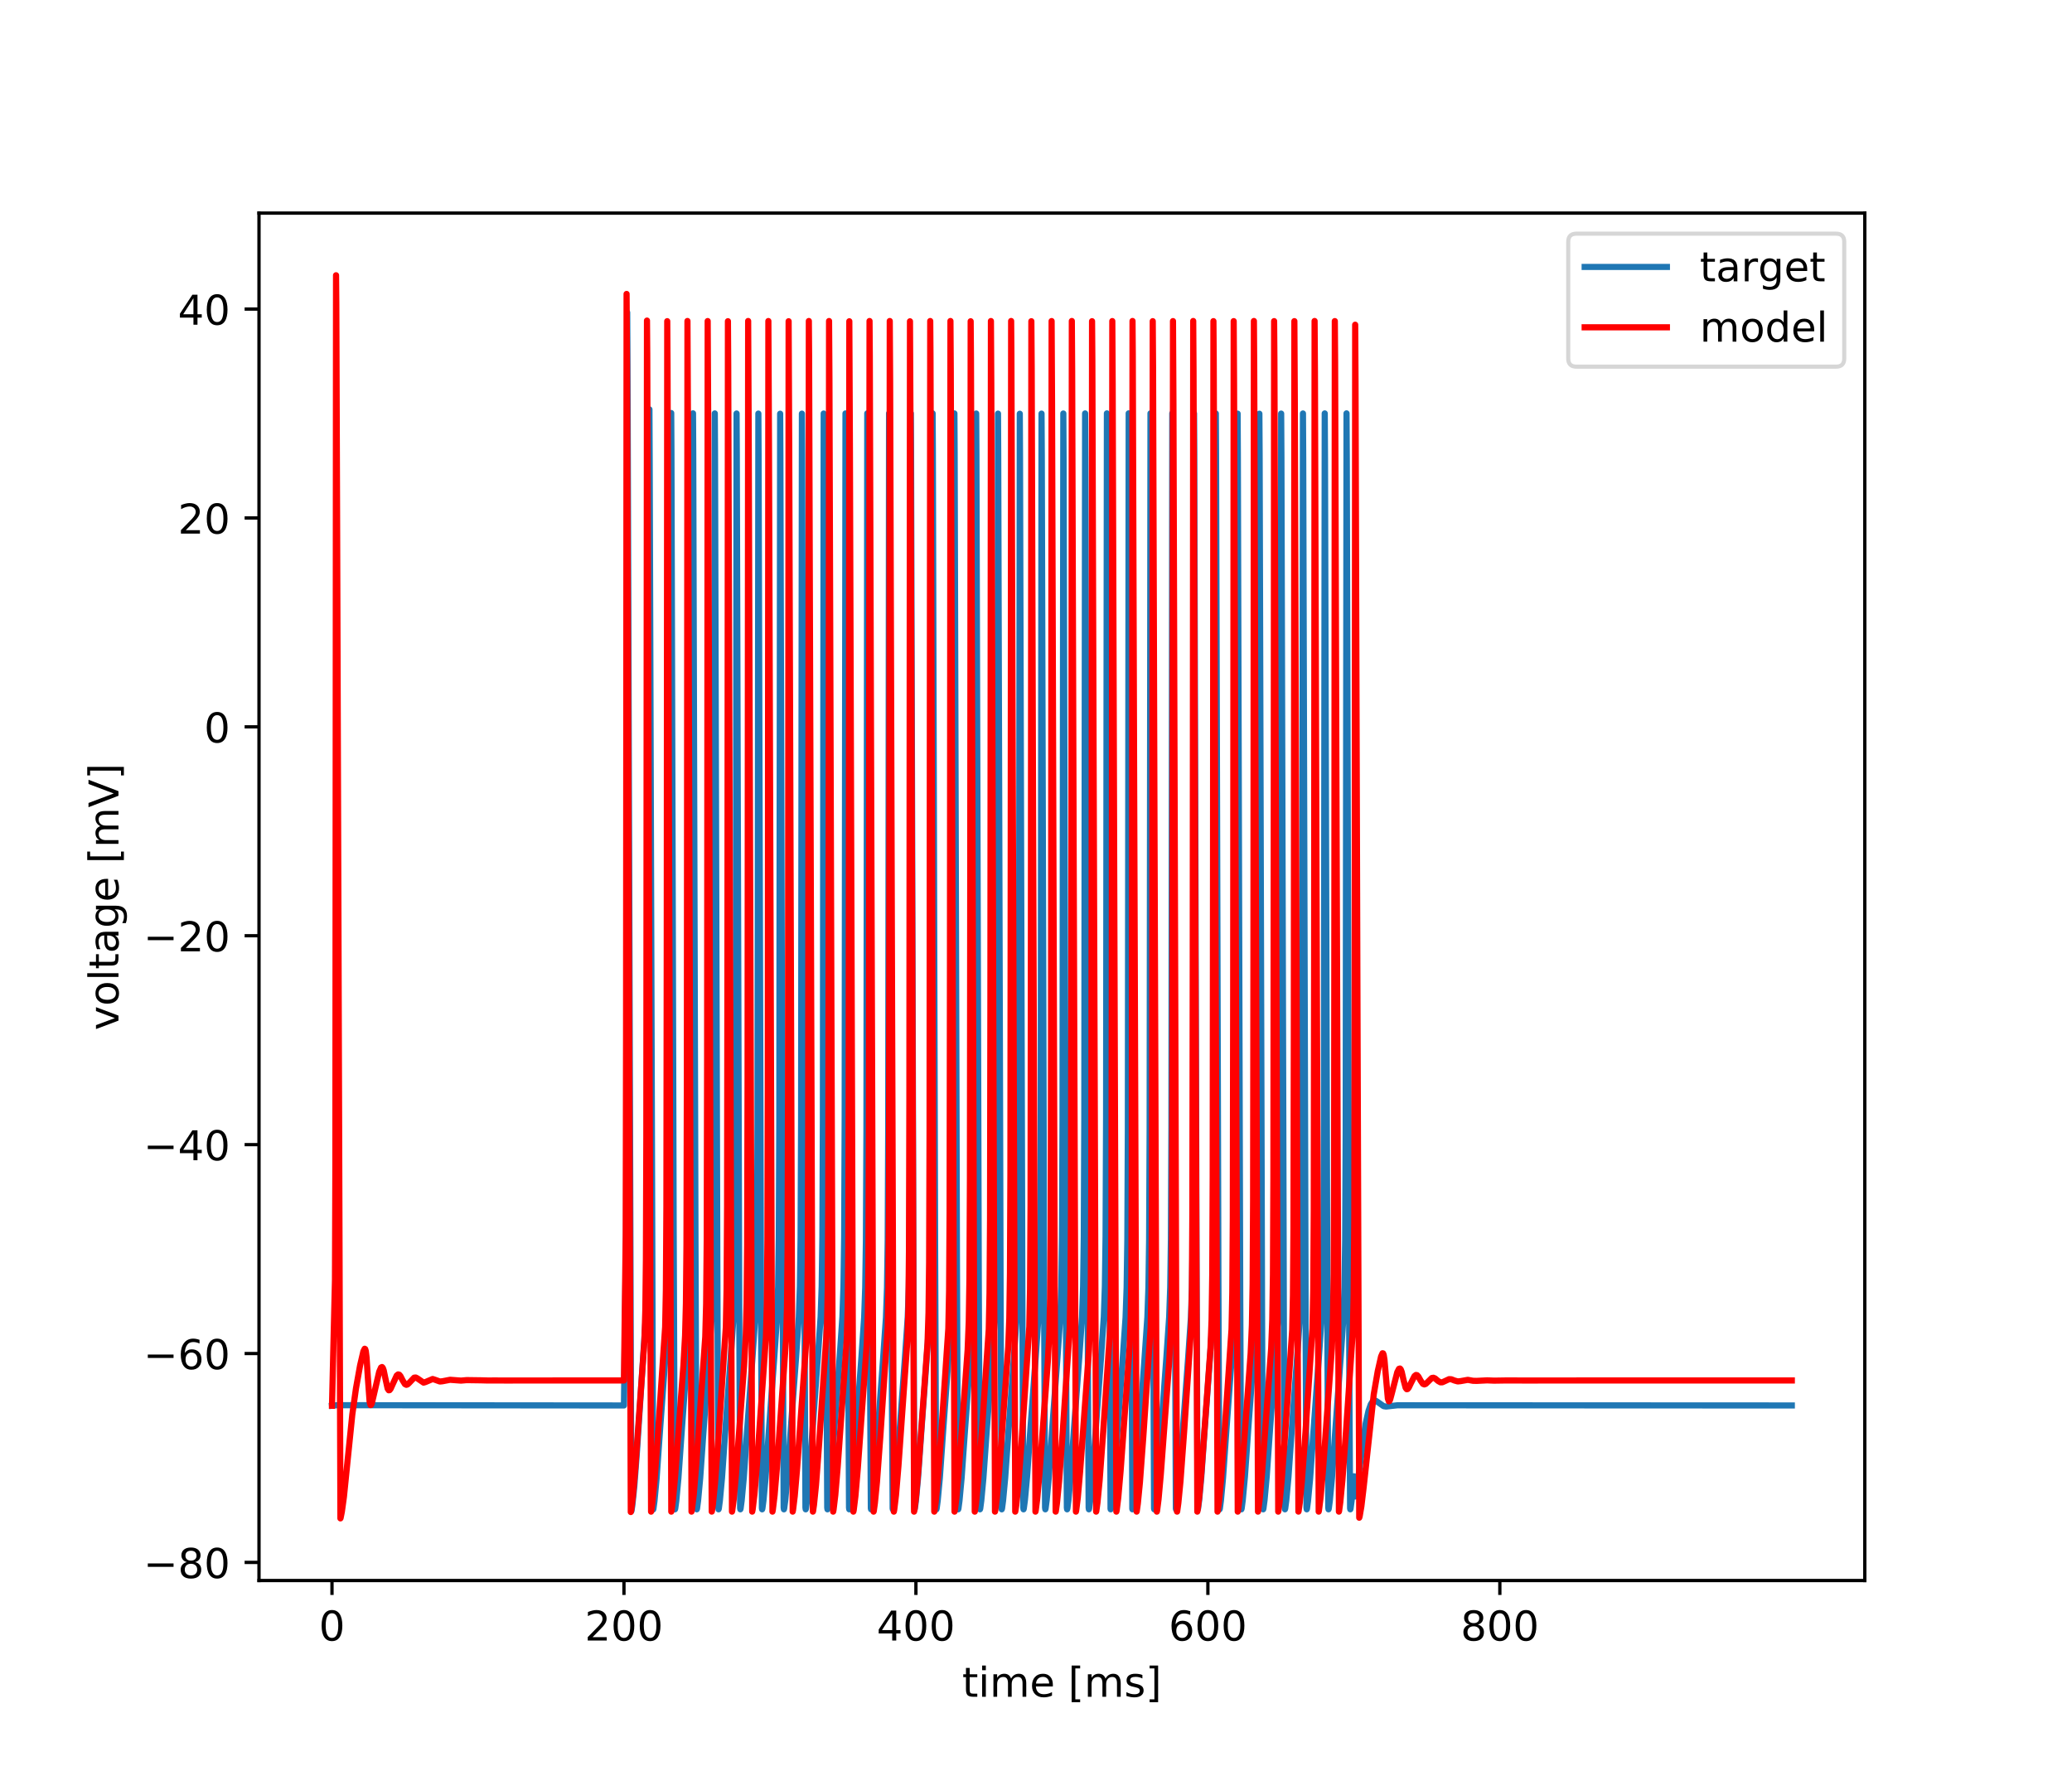 <?xml version="1.0" encoding="utf-8" standalone="no"?>
<!DOCTYPE svg PUBLIC "-//W3C//DTD SVG 1.1//EN"
  "http://www.w3.org/Graphics/SVG/1.1/DTD/svg11.dtd">
<!-- Created with matplotlib (http://matplotlib.org/) -->
<svg height="432pt" version="1.1" viewBox="0 0 504 432" width="504pt" xmlns="http://www.w3.org/2000/svg" xmlns:xlink="http://www.w3.org/1999/xlink">
 <defs>
  <style type="text/css">
*{stroke-linecap:butt;stroke-linejoin:round;}
  </style>
 </defs>
 <g id="figure_1">
  <g id="patch_1">
   <path d="M 0 432 
L 504 432 
L 504 0 
L 0 0 
z
" style="fill:#ffffff;"/>
  </g>
  <g id="axes_1">
   <g id="patch_2">
    <path d="M 63 384.48 
L 453.6 384.48 
L 453.6 51.84 
L 63 51.84 
z
" style="fill:#ffffff;"/>
   </g>
   <g id="matplotlib.axis_1">
    <g id="xtick_1">
     <g id="line2d_1">
      <defs>
       <path d="M 0 0 
L 0 3.5 
" id="m1f11ae68a2" style="stroke:#000000;stroke-width:0.8;"/>
      </defs>
      <g>
       <use style="stroke:#000000;stroke-width:0.8;" x="80.755" xlink:href="#m1f11ae68a2" y="384.48"/>
      </g>
     </g>
     <g id="text_1">
      <!-- 0 -->
      <defs>
       <path d="M 31.781 66.406 
Q 24.172 66.406 20.328 58.906 
Q 16.5 51.422 16.5 36.375 
Q 16.5 21.391 20.328 13.891 
Q 24.172 6.391 31.781 6.391 
Q 39.453 6.391 43.281 13.891 
Q 47.125 21.391 47.125 36.375 
Q 47.125 51.422 43.281 58.906 
Q 39.453 66.406 31.781 66.406 
z
M 31.781 74.219 
Q 44.047 74.219 50.516 64.516 
Q 56.984 54.828 56.984 36.375 
Q 56.984 17.969 50.516 8.266 
Q 44.047 -1.422 31.781 -1.422 
Q 19.531 -1.422 13.062 8.266 
Q 6.594 17.969 6.594 36.375 
Q 6.594 54.828 13.062 64.516 
Q 19.531 74.219 31.781 74.219 
z
" id="DejaVuSans-30"/>
      </defs>
      <g transform="translate(77.573 399.078)scale(0.1 -0.1)">
       <use xlink:href="#DejaVuSans-30"/>
      </g>
     </g>
    </g>
    <g id="xtick_2">
     <g id="line2d_2">
      <g>
       <use style="stroke:#000000;stroke-width:0.8;" x="151.773" xlink:href="#m1f11ae68a2" y="384.48"/>
      </g>
     </g>
     <g id="text_2">
      <!-- 200 -->
      <defs>
       <path d="M 19.188 8.297 
L 53.609 8.297 
L 53.609 0 
L 7.328 0 
L 7.328 8.297 
Q 12.938 14.109 22.625 23.891 
Q 32.328 33.688 34.812 36.531 
Q 39.547 41.844 41.422 45.531 
Q 43.312 49.219 43.312 52.781 
Q 43.312 58.594 39.234 62.25 
Q 35.156 65.922 28.609 65.922 
Q 23.969 65.922 18.812 64.312 
Q 13.672 62.703 7.812 59.422 
L 7.812 69.391 
Q 13.766 71.781 18.938 73 
Q 24.125 74.219 28.422 74.219 
Q 39.75 74.219 46.484 68.547 
Q 53.219 62.891 53.219 53.422 
Q 53.219 48.922 51.531 44.891 
Q 49.859 40.875 45.406 35.406 
Q 44.188 33.984 37.641 27.219 
Q 31.109 20.453 19.188 8.297 
z
" id="DejaVuSans-32"/>
      </defs>
      <g transform="translate(142.229 399.078)scale(0.1 -0.1)">
       <use xlink:href="#DejaVuSans-32"/>
       <use x="63.623" xlink:href="#DejaVuSans-30"/>
       <use x="127.246" xlink:href="#DejaVuSans-30"/>
      </g>
     </g>
    </g>
    <g id="xtick_3">
     <g id="line2d_3">
      <g>
       <use style="stroke:#000000;stroke-width:0.8;" x="222.791" xlink:href="#m1f11ae68a2" y="384.48"/>
      </g>
     </g>
     <g id="text_3">
      <!-- 400 -->
      <defs>
       <path d="M 37.797 64.312 
L 12.891 25.391 
L 37.797 25.391 
z
M 35.203 72.906 
L 47.609 72.906 
L 47.609 25.391 
L 58.016 25.391 
L 58.016 17.188 
L 47.609 17.188 
L 47.609 0 
L 37.797 0 
L 37.797 17.188 
L 4.891 17.188 
L 4.891 26.703 
z
" id="DejaVuSans-34"/>
      </defs>
      <g transform="translate(213.247 399.078)scale(0.1 -0.1)">
       <use xlink:href="#DejaVuSans-34"/>
       <use x="63.623" xlink:href="#DejaVuSans-30"/>
       <use x="127.246" xlink:href="#DejaVuSans-30"/>
      </g>
     </g>
    </g>
    <g id="xtick_4">
     <g id="line2d_4">
      <g>
       <use style="stroke:#000000;stroke-width:0.8;" x="293.809" xlink:href="#m1f11ae68a2" y="384.48"/>
      </g>
     </g>
     <g id="text_4">
      <!-- 600 -->
      <defs>
       <path d="M 33.016 40.375 
Q 26.375 40.375 22.484 35.828 
Q 18.609 31.297 18.609 23.391 
Q 18.609 15.531 22.484 10.953 
Q 26.375 6.391 33.016 6.391 
Q 39.656 6.391 43.531 10.953 
Q 47.406 15.531 47.406 23.391 
Q 47.406 31.297 43.531 35.828 
Q 39.656 40.375 33.016 40.375 
z
M 52.594 71.297 
L 52.594 62.312 
Q 48.875 64.062 45.094 64.984 
Q 41.312 65.922 37.594 65.922 
Q 27.828 65.922 22.672 59.328 
Q 17.531 52.734 16.797 39.406 
Q 19.672 43.656 24.016 45.922 
Q 28.375 48.188 33.594 48.188 
Q 44.578 48.188 50.953 41.516 
Q 57.328 34.859 57.328 23.391 
Q 57.328 12.156 50.688 5.359 
Q 44.047 -1.422 33.016 -1.422 
Q 20.359 -1.422 13.672 8.266 
Q 6.984 17.969 6.984 36.375 
Q 6.984 53.656 15.188 63.938 
Q 23.391 74.219 37.203 74.219 
Q 40.922 74.219 44.703 73.484 
Q 48.484 72.75 52.594 71.297 
z
" id="DejaVuSans-36"/>
      </defs>
      <g transform="translate(284.265 399.078)scale(0.1 -0.1)">
       <use xlink:href="#DejaVuSans-36"/>
       <use x="63.623" xlink:href="#DejaVuSans-30"/>
       <use x="127.246" xlink:href="#DejaVuSans-30"/>
      </g>
     </g>
    </g>
    <g id="xtick_5">
     <g id="line2d_5">
      <g>
       <use style="stroke:#000000;stroke-width:0.8;" x="364.827" xlink:href="#m1f11ae68a2" y="384.48"/>
      </g>
     </g>
     <g id="text_5">
      <!-- 800 -->
      <defs>
       <path d="M 31.781 34.625 
Q 24.75 34.625 20.719 30.859 
Q 16.703 27.094 16.703 20.516 
Q 16.703 13.922 20.719 10.156 
Q 24.75 6.391 31.781 6.391 
Q 38.812 6.391 42.859 10.172 
Q 46.922 13.969 46.922 20.516 
Q 46.922 27.094 42.891 30.859 
Q 38.875 34.625 31.781 34.625 
z
M 21.922 38.812 
Q 15.578 40.375 12.031 44.719 
Q 8.5 49.078 8.5 55.328 
Q 8.5 64.062 14.719 69.141 
Q 20.953 74.219 31.781 74.219 
Q 42.672 74.219 48.875 69.141 
Q 55.078 64.062 55.078 55.328 
Q 55.078 49.078 51.531 44.719 
Q 48 40.375 41.703 38.812 
Q 48.828 37.156 52.797 32.312 
Q 56.781 27.484 56.781 20.516 
Q 56.781 9.906 50.312 4.234 
Q 43.844 -1.422 31.781 -1.422 
Q 19.734 -1.422 13.25 4.234 
Q 6.781 9.906 6.781 20.516 
Q 6.781 27.484 10.781 32.312 
Q 14.797 37.156 21.922 38.812 
z
M 18.312 54.391 
Q 18.312 48.734 21.844 45.562 
Q 25.391 42.391 31.781 42.391 
Q 38.141 42.391 41.719 45.562 
Q 45.312 48.734 45.312 54.391 
Q 45.312 60.062 41.719 63.234 
Q 38.141 66.406 31.781 66.406 
Q 25.391 66.406 21.844 63.234 
Q 18.312 60.062 18.312 54.391 
z
" id="DejaVuSans-38"/>
      </defs>
      <g transform="translate(355.284 399.078)scale(0.1 -0.1)">
       <use xlink:href="#DejaVuSans-38"/>
       <use x="63.623" xlink:href="#DejaVuSans-30"/>
       <use x="127.246" xlink:href="#DejaVuSans-30"/>
      </g>
     </g>
    </g>
    <g id="text_6">
     <!-- time [ms] -->
     <defs>
      <path d="M 18.312 70.219 
L 18.312 54.688 
L 36.812 54.688 
L 36.812 47.703 
L 18.312 47.703 
L 18.312 18.016 
Q 18.312 11.328 20.141 9.422 
Q 21.969 7.516 27.594 7.516 
L 36.812 7.516 
L 36.812 0 
L 27.594 0 
Q 17.188 0 13.234 3.875 
Q 9.281 7.766 9.281 18.016 
L 9.281 47.703 
L 2.688 47.703 
L 2.688 54.688 
L 9.281 54.688 
L 9.281 70.219 
z
" id="DejaVuSans-74"/>
      <path d="M 9.422 54.688 
L 18.406 54.688 
L 18.406 0 
L 9.422 0 
z
M 9.422 75.984 
L 18.406 75.984 
L 18.406 64.594 
L 9.422 64.594 
z
" id="DejaVuSans-69"/>
      <path d="M 52 44.188 
Q 55.375 50.25 60.062 53.125 
Q 64.75 56 71.094 56 
Q 79.641 56 84.281 50.016 
Q 88.922 44.047 88.922 33.016 
L 88.922 0 
L 79.891 0 
L 79.891 32.719 
Q 79.891 40.578 77.094 44.375 
Q 74.312 48.188 68.609 48.188 
Q 61.625 48.188 57.562 43.547 
Q 53.516 38.922 53.516 30.906 
L 53.516 0 
L 44.484 0 
L 44.484 32.719 
Q 44.484 40.625 41.703 44.406 
Q 38.922 48.188 33.109 48.188 
Q 26.219 48.188 22.156 43.531 
Q 18.109 38.875 18.109 30.906 
L 18.109 0 
L 9.078 0 
L 9.078 54.688 
L 18.109 54.688 
L 18.109 46.188 
Q 21.188 51.219 25.484 53.609 
Q 29.781 56 35.688 56 
Q 41.656 56 45.828 52.969 
Q 50 49.953 52 44.188 
z
" id="DejaVuSans-6d"/>
      <path d="M 56.203 29.594 
L 56.203 25.203 
L 14.891 25.203 
Q 15.484 15.922 20.484 11.062 
Q 25.484 6.203 34.422 6.203 
Q 39.594 6.203 44.453 7.469 
Q 49.312 8.734 54.109 11.281 
L 54.109 2.781 
Q 49.266 0.734 44.188 -0.344 
Q 39.109 -1.422 33.891 -1.422 
Q 20.797 -1.422 13.156 6.188 
Q 5.516 13.812 5.516 26.812 
Q 5.516 40.234 12.766 48.109 
Q 20.016 56 32.328 56 
Q 43.359 56 49.781 48.891 
Q 56.203 41.797 56.203 29.594 
z
M 47.219 32.234 
Q 47.125 39.594 43.094 43.984 
Q 39.062 48.391 32.422 48.391 
Q 24.906 48.391 20.391 44.141 
Q 15.875 39.891 15.188 32.172 
z
" id="DejaVuSans-65"/>
      <path id="DejaVuSans-20"/>
      <path d="M 8.594 75.984 
L 29.297 75.984 
L 29.297 69 
L 17.578 69 
L 17.578 -6.203 
L 29.297 -6.203 
L 29.297 -13.188 
L 8.594 -13.188 
z
" id="DejaVuSans-5b"/>
      <path d="M 44.281 53.078 
L 44.281 44.578 
Q 40.484 46.531 36.375 47.5 
Q 32.281 48.484 27.875 48.484 
Q 21.188 48.484 17.844 46.438 
Q 14.5 44.391 14.5 40.281 
Q 14.5 37.156 16.891 35.375 
Q 19.281 33.594 26.516 31.984 
L 29.594 31.297 
Q 39.156 29.25 43.188 25.516 
Q 47.219 21.781 47.219 15.094 
Q 47.219 7.469 41.188 3.016 
Q 35.156 -1.422 24.609 -1.422 
Q 20.219 -1.422 15.453 -0.562 
Q 10.688 0.297 5.422 2 
L 5.422 11.281 
Q 10.406 8.688 15.234 7.391 
Q 20.062 6.109 24.812 6.109 
Q 31.156 6.109 34.562 8.281 
Q 37.984 10.453 37.984 14.406 
Q 37.984 18.062 35.516 20.016 
Q 33.062 21.969 24.703 23.781 
L 21.578 24.516 
Q 13.234 26.266 9.516 29.906 
Q 5.812 33.547 5.812 39.891 
Q 5.812 47.609 11.281 51.797 
Q 16.75 56 26.812 56 
Q 31.781 56 36.172 55.266 
Q 40.578 54.547 44.281 53.078 
z
" id="DejaVuSans-73"/>
      <path d="M 30.422 75.984 
L 30.422 -13.188 
L 9.719 -13.188 
L 9.719 -6.203 
L 21.391 -6.203 
L 21.391 69 
L 9.719 69 
L 9.719 75.984 
z
" id="DejaVuSans-5d"/>
     </defs>
     <g transform="translate(234.038 412.757)scale(0.1 -0.1)">
      <use xlink:href="#DejaVuSans-74"/>
      <use x="39.209" xlink:href="#DejaVuSans-69"/>
      <use x="66.992" xlink:href="#DejaVuSans-6d"/>
      <use x="164.404" xlink:href="#DejaVuSans-65"/>
      <use x="225.928" xlink:href="#DejaVuSans-20"/>
      <use x="257.715" xlink:href="#DejaVuSans-5b"/>
      <use x="296.729" xlink:href="#DejaVuSans-6d"/>
      <use x="394.141" xlink:href="#DejaVuSans-73"/>
      <use x="446.24" xlink:href="#DejaVuSans-5d"/>
     </g>
    </g>
   </g>
   <g id="matplotlib.axis_2">
    <g id="ytick_1">
     <g id="line2d_6">
      <defs>
       <path d="M 0 0 
L -3.5 0 
" id="m187c5f6061" style="stroke:#000000;stroke-width:0.8;"/>
      </defs>
      <g>
       <use style="stroke:#000000;stroke-width:0.8;" x="63" xlink:href="#m187c5f6061" y="380.071"/>
      </g>
     </g>
     <g id="text_7">
      <!-- −80 -->
      <defs>
       <path d="M 10.594 35.5 
L 73.188 35.5 
L 73.188 27.203 
L 10.594 27.203 
z
" id="DejaVuSans-2212"/>
      </defs>
      <g transform="translate(34.895 383.87)scale(0.1 -0.1)">
       <use xlink:href="#DejaVuSans-2212"/>
       <use x="83.789" xlink:href="#DejaVuSans-38"/>
       <use x="147.412" xlink:href="#DejaVuSans-30"/>
      </g>
     </g>
    </g>
    <g id="ytick_2">
     <g id="line2d_7">
      <g>
       <use style="stroke:#000000;stroke-width:0.8;" x="63" xlink:href="#m187c5f6061" y="329.257"/>
      </g>
     </g>
     <g id="text_8">
      <!-- −60 -->
      <g transform="translate(34.895 333.056)scale(0.1 -0.1)">
       <use xlink:href="#DejaVuSans-2212"/>
       <use x="83.789" xlink:href="#DejaVuSans-36"/>
       <use x="147.412" xlink:href="#DejaVuSans-30"/>
      </g>
     </g>
    </g>
    <g id="ytick_3">
     <g id="line2d_8">
      <g>
       <use style="stroke:#000000;stroke-width:0.8;" x="63" xlink:href="#m187c5f6061" y="278.442"/>
      </g>
     </g>
     <g id="text_9">
      <!-- −40 -->
      <g transform="translate(34.895 282.241)scale(0.1 -0.1)">
       <use xlink:href="#DejaVuSans-2212"/>
       <use x="83.789" xlink:href="#DejaVuSans-34"/>
       <use x="147.412" xlink:href="#DejaVuSans-30"/>
      </g>
     </g>
    </g>
    <g id="ytick_4">
     <g id="line2d_9">
      <g>
       <use style="stroke:#000000;stroke-width:0.8;" x="63" xlink:href="#m187c5f6061" y="227.627"/>
      </g>
     </g>
     <g id="text_10">
      <!-- −20 -->
      <g transform="translate(34.895 231.426)scale(0.1 -0.1)">
       <use xlink:href="#DejaVuSans-2212"/>
       <use x="83.789" xlink:href="#DejaVuSans-32"/>
       <use x="147.412" xlink:href="#DejaVuSans-30"/>
      </g>
     </g>
    </g>
    <g id="ytick_5">
     <g id="line2d_10">
      <g>
       <use style="stroke:#000000;stroke-width:0.8;" x="63" xlink:href="#m187c5f6061" y="176.812"/>
      </g>
     </g>
     <g id="text_11">
      <!-- 0 -->
      <g transform="translate(49.638 180.612)scale(0.1 -0.1)">
       <use xlink:href="#DejaVuSans-30"/>
      </g>
     </g>
    </g>
    <g id="ytick_6">
     <g id="line2d_11">
      <g>
       <use style="stroke:#000000;stroke-width:0.8;" x="63" xlink:href="#m187c5f6061" y="125.998"/>
      </g>
     </g>
     <g id="text_12">
      <!-- 20 -->
      <g transform="translate(43.275 129.797)scale(0.1 -0.1)">
       <use xlink:href="#DejaVuSans-32"/>
       <use x="63.623" xlink:href="#DejaVuSans-30"/>
      </g>
     </g>
    </g>
    <g id="ytick_7">
     <g id="line2d_12">
      <g>
       <use style="stroke:#000000;stroke-width:0.8;" x="63" xlink:href="#m187c5f6061" y="75.183"/>
      </g>
     </g>
     <g id="text_13">
      <!-- 40 -->
      <g transform="translate(43.275 78.982)scale(0.1 -0.1)">
       <use xlink:href="#DejaVuSans-34"/>
       <use x="63.623" xlink:href="#DejaVuSans-30"/>
      </g>
     </g>
    </g>
    <g id="text_14">
     <!-- voltage [mV] -->
     <defs>
      <path d="M 2.984 54.688 
L 12.5 54.688 
L 29.594 8.797 
L 46.688 54.688 
L 56.203 54.688 
L 35.688 0 
L 23.484 0 
z
" id="DejaVuSans-76"/>
      <path d="M 30.609 48.391 
Q 23.391 48.391 19.188 42.75 
Q 14.984 37.109 14.984 27.297 
Q 14.984 17.484 19.156 11.844 
Q 23.344 6.203 30.609 6.203 
Q 37.797 6.203 41.984 11.859 
Q 46.188 17.531 46.188 27.297 
Q 46.188 37.016 41.984 42.703 
Q 37.797 48.391 30.609 48.391 
z
M 30.609 56 
Q 42.328 56 49.016 48.375 
Q 55.719 40.766 55.719 27.297 
Q 55.719 13.875 49.016 6.219 
Q 42.328 -1.422 30.609 -1.422 
Q 18.844 -1.422 12.172 6.219 
Q 5.516 13.875 5.516 27.297 
Q 5.516 40.766 12.172 48.375 
Q 18.844 56 30.609 56 
z
" id="DejaVuSans-6f"/>
      <path d="M 9.422 75.984 
L 18.406 75.984 
L 18.406 0 
L 9.422 0 
z
" id="DejaVuSans-6c"/>
      <path d="M 34.281 27.484 
Q 23.391 27.484 19.188 25 
Q 14.984 22.516 14.984 16.5 
Q 14.984 11.719 18.141 8.906 
Q 21.297 6.109 26.703 6.109 
Q 34.188 6.109 38.703 11.406 
Q 43.219 16.703 43.219 25.484 
L 43.219 27.484 
z
M 52.203 31.203 
L 52.203 0 
L 43.219 0 
L 43.219 8.297 
Q 40.141 3.328 35.547 0.953 
Q 30.953 -1.422 24.312 -1.422 
Q 15.922 -1.422 10.953 3.297 
Q 6 8.016 6 15.922 
Q 6 25.141 12.172 29.828 
Q 18.359 34.516 30.609 34.516 
L 43.219 34.516 
L 43.219 35.406 
Q 43.219 41.609 39.141 45 
Q 35.062 48.391 27.688 48.391 
Q 23 48.391 18.547 47.266 
Q 14.109 46.141 10.016 43.891 
L 10.016 52.203 
Q 14.938 54.109 19.578 55.047 
Q 24.219 56 28.609 56 
Q 40.484 56 46.344 49.844 
Q 52.203 43.703 52.203 31.203 
z
" id="DejaVuSans-61"/>
      <path d="M 45.406 27.984 
Q 45.406 37.75 41.375 43.109 
Q 37.359 48.484 30.078 48.484 
Q 22.859 48.484 18.828 43.109 
Q 14.797 37.75 14.797 27.984 
Q 14.797 18.266 18.828 12.891 
Q 22.859 7.516 30.078 7.516 
Q 37.359 7.516 41.375 12.891 
Q 45.406 18.266 45.406 27.984 
z
M 54.391 6.781 
Q 54.391 -7.172 48.188 -13.984 
Q 42 -20.797 29.203 -20.797 
Q 24.469 -20.797 20.266 -20.094 
Q 16.062 -19.391 12.109 -17.922 
L 12.109 -9.188 
Q 16.062 -11.328 19.922 -12.344 
Q 23.781 -13.375 27.781 -13.375 
Q 36.625 -13.375 41.016 -8.766 
Q 45.406 -4.156 45.406 5.172 
L 45.406 9.625 
Q 42.625 4.781 38.281 2.391 
Q 33.938 0 27.875 0 
Q 17.828 0 11.672 7.656 
Q 5.516 15.328 5.516 27.984 
Q 5.516 40.672 11.672 48.328 
Q 17.828 56 27.875 56 
Q 33.938 56 38.281 53.609 
Q 42.625 51.219 45.406 46.391 
L 45.406 54.688 
L 54.391 54.688 
z
" id="DejaVuSans-67"/>
      <path d="M 28.609 0 
L 0.781 72.906 
L 11.078 72.906 
L 34.188 11.531 
L 57.328 72.906 
L 67.578 72.906 
L 39.797 0 
z
" id="DejaVuSans-56"/>
     </defs>
     <g transform="translate(28.816 250.624)rotate(-90)scale(0.1 -0.1)">
      <use xlink:href="#DejaVuSans-76"/>
      <use x="59.18" xlink:href="#DejaVuSans-6f"/>
      <use x="120.361" xlink:href="#DejaVuSans-6c"/>
      <use x="148.145" xlink:href="#DejaVuSans-74"/>
      <use x="187.354" xlink:href="#DejaVuSans-61"/>
      <use x="248.633" xlink:href="#DejaVuSans-67"/>
      <use x="312.109" xlink:href="#DejaVuSans-65"/>
      <use x="373.633" xlink:href="#DejaVuSans-20"/>
      <use x="405.42" xlink:href="#DejaVuSans-5b"/>
      <use x="444.434" xlink:href="#DejaVuSans-6d"/>
      <use x="541.846" xlink:href="#DejaVuSans-56"/>
      <use x="610.254" xlink:href="#DejaVuSans-5d"/>
     </g>
    </g>
   </g>
   <g id="line2d_13">
    <path clip-path="url(#p255a906704)" d="M 80.755 341.96 
L 81.98 341.828 
L 151.773 341.893 
L 152.314 298.798 
L 152.421 251.722 
L 152.563 76.007 
L 152.678 100.415 
L 153.566 367.598 
L 153.61 367.501 
L 153.815 366.166 
L 154.294 361.565 
L 154.96 352.736 
L 157.428 315.092 
L 157.614 304.322 
L 157.738 283.061 
L 157.836 222.51 
L 157.969 99.586 
L 158.031 112.317 
L 158.883 367.187 
L 158.946 367.01 
L 159.203 365.094 
L 159.718 359.603 
L 160.535 348.058 
L 161.822 330.51 
L 162.514 320.475 
L 162.772 313.196 
L 162.94 301.589 
L 163.065 274.52 
L 163.162 192.827 
L 163.269 100.477 
L 163.322 109.685 
L 163.864 298.529 
L 164.148 367.016 
L 164.183 367.157 
L 164.245 366.981 
L 164.494 365.139 
L 165.009 359.667 
L 165.834 348.003 
L 167.113 330.582 
L 167.814 320.441 
L 168.071 313.152 
L 168.24 301.507 
L 168.364 274.281 
L 168.462 192.105 
L 168.569 100.552 
L 168.622 109.9 
L 169.172 302.354 
L 169.439 366.933 
L 169.483 367.155 
L 169.545 366.975 
L 169.802 365.052 
L 170.317 359.543 
L 171.152 347.723 
L 172.43 330.347 
L 173.114 320.423 
L 173.371 313.117 
L 173.54 301.415 
L 173.664 273.954 
L 173.762 190.991 
L 173.868 100.568 
L 173.922 110.129 
L 174.481 306.294 
L 174.729 366.827 
L 174.783 367.155 
L 174.845 366.971 
L 175.102 365.045 
L 175.617 359.533 
L 176.452 347.711 
L 177.73 330.336 
L 178.413 320.407 
L 178.671 313.082 
L 178.84 301.321 
L 178.964 273.618 
L 179.061 189.844 
L 179.168 100.585 
L 179.221 110.36 
L 179.789 310.335 
L 180.029 366.839 
L 180.082 367.155 
L 180.144 366.967 
L 180.402 365.037 
L 180.917 359.523 
L 181.751 347.699 
L 183.03 330.326 
L 183.713 320.391 
L 183.971 313.047 
L 184.139 301.226 
L 184.264 273.274 
L 184.361 188.677 
L 184.468 100.608 
L 184.521 110.594 
L 185.098 314.464 
L 185.329 366.851 
L 185.382 367.155 
L 185.444 366.963 
L 185.702 365.03 
L 186.217 359.513 
L 187.051 347.687 
L 188.329 330.316 
L 189.013 320.374 
L 189.27 313.012 
L 189.439 301.129 
L 189.563 272.926 
L 189.661 187.505 
L 189.767 100.637 
L 189.821 110.831 
L 190.407 318.664 
L 190.62 366.721 
L 190.682 367.155 
L 190.744 366.958 
L 191.01 364.944 
L 191.525 359.391 
L 192.368 347.41 
L 193.638 330.194 
L 194.313 320.358 
L 194.57 312.976 
L 194.739 301.032 
L 194.863 272.573 
L 194.97 173.397 
L 195.058 100.624 
L 195.12 111.07 
L 195.715 322.908 
L 195.919 366.736 
L 195.982 367.155 
L 196.044 366.954 
L 196.31 364.937 
L 196.834 359.269 
L 197.704 346.87 
L 198.955 329.961 
L 199.612 320.341 
L 199.87 312.941 
L 200.038 300.934 
L 200.163 272.214 
L 200.269 172.174 
L 200.358 100.595 
L 200.42 111.314 
L 201.024 327.161 
L 201.219 366.751 
L 201.281 367.154 
L 201.343 366.95 
L 201.61 364.929 
L 202.133 359.259 
L 202.995 346.99 
L 204.255 329.95 
L 204.912 320.324 
L 205.17 312.904 
L 205.338 300.834 
L 205.462 271.848 
L 205.569 170.943 
L 205.658 100.574 
L 205.72 111.559 
L 206.332 331.376 
L 206.519 366.765 
L 206.581 367.154 
L 206.634 366.991 
L 206.874 365.234 
L 207.389 359.802 
L 208.188 348.563 
L 209.511 330.497 
L 210.203 320.486 
L 210.46 313.248 
L 210.629 301.767 
L 210.753 275.204 
L 210.851 195.306 
L 210.958 100.559 
L 211.02 111.805 
L 211.641 335.501 
L 211.827 366.906 
L 211.881 367.153 
L 211.934 366.986 
L 212.183 365.149 
L 212.697 359.682 
L 213.514 348.153 
L 214.81 330.486 
L 215.503 320.469 
L 215.76 313.213 
L 215.929 301.674 
L 216.053 274.875 
L 216.151 194.164 
L 216.257 100.553 
L 216.319 112.051 
L 216.95 339.475 
L 217.127 366.916 
L 217.172 367.154 
L 217.234 366.982 
L 217.482 365.142 
L 217.997 359.672 
L 218.823 348.009 
L 220.101 330.587 
L 220.802 320.453 
L 221.06 313.179 
L 221.229 301.581 
L 221.353 274.546 
L 221.45 193.023 
L 221.557 100.553 
L 221.61 109.721 
L 222.152 298.582 
L 222.427 366.926 
L 222.471 367.154 
L 222.533 366.978 
L 222.782 365.135 
L 223.297 359.661 
L 224.123 347.996 
L 225.419 330.355 
L 226.111 320.257 
L 226.368 312.76 
L 226.537 300.434 
L 226.653 274.213 
L 226.75 191.878 
L 226.857 100.559 
L 226.91 109.951 
L 227.46 302.427 
L 227.727 366.935 
L 227.771 367.155 
L 227.833 366.974 
L 228.091 365.05 
L 228.606 359.541 
L 229.44 347.72 
L 230.718 330.344 
L 231.402 320.42 
L 231.659 313.109 
L 231.828 301.393 
L 231.952 273.879 
L 232.05 190.733 
L 232.156 100.571 
L 232.21 110.181 
L 232.769 306.37 
L 233.018 366.83 
L 233.071 367.155 
L 233.133 366.97 
L 233.39 365.043 
L 233.905 359.531 
L 234.74 347.708 
L 236.018 330.334 
L 236.702 320.403 
L 236.959 313.074 
L 237.128 301.299 
L 237.252 273.541 
L 237.35 189.581 
L 237.456 100.589 
L 237.509 110.413 
L 238.078 310.413 
L 238.317 366.842 
L 238.371 367.155 
L 238.433 366.966 
L 238.69 365.036 
L 239.205 359.52 
L 240.039 347.696 
L 241.318 330.324 
L 242.001 320.387 
L 242.259 313.039 
L 242.427 301.204 
L 242.552 273.195 
L 242.649 188.411 
L 242.756 100.614 
L 242.809 110.648 
L 243.386 314.544 
L 243.617 366.854 
L 243.67 367.155 
L 243.732 366.962 
L 243.99 365.029 
L 244.505 359.51 
L 245.348 347.552 
L 246.618 330.313 
L 247.301 320.371 
L 247.559 313.004 
L 247.727 301.107 
L 247.851 272.846 
L 247.949 187.238 
L 248.056 100.644 
L 248.109 110.885 
L 248.695 318.745 
L 248.908 366.725 
L 248.97 367.155 
L 249.032 366.958 
L 249.298 364.943 
L 249.822 359.277 
L 250.692 346.88 
L 251.944 329.969 
L 252.601 320.354 
L 252.858 312.968 
L 253.027 301.01 
L 253.151 272.492 
L 253.258 173.119 
L 253.346 100.616 
L 253.409 111.126 
L 254.003 322.991 
L 254.208 366.74 
L 254.27 367.154 
L 254.332 366.953 
L 254.598 364.935 
L 255.122 359.267 
L 255.983 346.999 
L 257.226 330.181 
L 257.901 320.337 
L 258.158 312.933 
L 258.327 300.911 
L 258.451 272.131 
L 258.557 171.893 
L 258.646 100.59 
L 258.708 111.37 
L 259.312 327.244 
L 259.507 366.754 
L 259.569 367.154 
L 259.632 366.949 
L 259.898 364.928 
L 260.422 359.256 
L 261.292 346.855 
L 262.526 330.171 
L 263.2 320.32 
L 263.458 312.896 
L 263.626 300.811 
L 263.751 271.763 
L 263.857 170.662 
L 263.946 100.569 
L 264.008 111.615 
L 264.621 331.458 
L 264.807 366.768 
L 264.869 367.154 
L 264.922 366.99 
L 265.171 365.155 
L 265.686 359.69 
L 266.511 348.031 
L 267.808 330.383 
L 268.5 320.303 
L 268.757 312.86 
L 268.926 300.712 
L 269.05 271.395 
L 269.157 169.439 
L 269.246 100.557 
L 269.299 109.316 
L 269.823 291.265 
L 270.133 367.069 
L 270.169 367.153 
L 270.222 366.986 
L 270.471 365.148 
L 270.986 359.68 
L 271.802 348.151 
L 273.098 330.484 
L 273.791 320.465 
L 274.048 313.205 
L 274.217 301.652 
L 274.341 274.8 
L 274.439 193.903 
L 274.545 100.552 
L 274.599 109.544 
L 275.131 294.911 
L 275.424 367.009 
L 275.46 367.154 
L 275.522 366.982 
L 275.77 365.141 
L 276.285 359.669 
L 277.111 348.006 
L 278.389 330.585 
L 279.091 320.449 
L 279.348 313.171 
L 279.517 301.559 
L 279.641 274.47 
L 279.739 192.762 
L 279.845 100.554 
L 279.898 109.774 
L 280.44 298.656 
L 280.715 366.928 
L 280.76 367.154 
L 280.822 366.978 
L 281.079 365.055 
L 281.594 359.549 
L 282.428 347.729 
L 283.707 330.352 
L 284.39 320.432 
L 284.648 313.136 
L 284.816 301.466 
L 284.941 274.137 
L 285.038 191.617 
L 285.145 100.561 
L 285.198 110.003 
L 285.749 302.501 
L 286.015 366.937 
L 286.059 367.155 
L 286.121 366.973 
L 286.379 365.048 
L 286.903 359.427 
L 287.755 347.321 
L 289.006 330.342 
L 289.69 320.416 
L 289.947 313.101 
L 290.116 301.372 
L 290.24 273.802 
L 290.338 190.471 
L 290.445 100.575 
L 290.498 110.233 
L 291.057 306.447 
L 291.306 366.833 
L 291.359 367.155 
L 291.421 366.969 
L 291.679 365.041 
L 292.193 359.528 
L 293.028 347.705 
L 294.315 330.22 
L 294.99 320.4 
L 295.247 313.066 
L 295.416 301.278 
L 295.54 273.463 
L 295.638 189.315 
L 295.744 100.594 
L 295.798 110.466 
L 296.366 310.492 
L 296.605 366.845 
L 296.659 367.155 
L 296.721 366.965 
L 296.978 365.034 
L 297.493 359.518 
L 298.328 347.693 
L 299.606 330.322 
L 300.289 320.383 
L 300.547 313.031 
L 300.716 301.182 
L 300.84 273.116 
L 300.938 188.144 
L 301.044 100.62 
L 301.097 110.701 
L 301.674 314.624 
L 301.905 366.856 
L 301.958 367.155 
L 302.021 366.961 
L 302.287 364.948 
L 302.811 359.285 
L 303.672 347.021 
L 304.915 330.2 
L 305.589 320.367 
L 305.847 312.996 
L 306.015 301.085 
L 306.14 272.766 
L 306.246 174.059 
L 306.335 100.642 
L 306.397 110.939 
L 306.983 318.827 
L 307.196 366.728 
L 307.258 367.155 
L 307.32 366.957 
L 307.587 364.941 
L 308.11 359.275 
L 308.971 347.009 
L 310.214 330.189 
L 310.889 320.35 
L 311.146 312.96 
L 311.315 300.988 
L 311.439 272.411 
L 311.546 172.841 
L 311.635 100.61 
L 311.697 111.181 
L 312.292 323.074 
L 312.496 366.743 
L 312.558 367.154 
L 312.62 366.952 
L 312.886 364.934 
L 313.41 359.264 
L 314.28 346.865 
L 315.532 329.956 
L 316.189 320.333 
L 316.446 312.924 
L 316.615 300.889 
L 316.739 272.048 
L 316.846 171.614 
L 316.934 100.584 
L 316.997 111.425 
L 317.6 327.327 
L 317.795 366.757 
L 317.858 367.154 
L 317.911 366.993 
L 318.159 365.16 
L 318.674 359.698 
L 319.491 348.173 
L 320.796 330.391 
L 321.488 320.316 
L 321.746 312.888 
L 321.915 300.789 
L 322.039 271.679 
L 322.145 170.382 
L 322.234 100.566 
L 322.296 111.671 
L 322.909 331.54 
L 323.095 366.771 
L 323.157 367.154 
L 323.211 366.989 
L 323.459 365.153 
L 323.974 359.687 
L 324.791 348.16 
L 326.096 330.381 
L 326.779 320.478 
L 327.037 313.232 
L 327.205 301.724 
L 327.33 275.054 
L 327.427 194.785 
L 327.534 100.555 
L 327.596 111.917 
L 328.217 335.659 
L 328.404 366.91 
L 328.457 367.153 
L 328.51 366.985 
L 328.759 365.146 
L 329.274 359.677 
L 329.318 359.121 
L 329.336 359.993 
L 329.531 363.862 
L 329.62 364.044 
L 329.664 363.989 
L 329.815 363.4 
L 330.215 360.669 
L 332.177 346.359 
L 332.869 343.235 
L 333.428 341.629 
L 333.89 340.909 
L 334.263 340.689 
L 334.618 340.728 
L 335.106 341.041 
L 336.553 342.062 
L 337.166 342.155 
L 338.116 342.045 
L 339.918 341.848 
L 435.845 341.893 
L 435.845 341.893 
" style="fill:none;stroke:#1f77b4;stroke-linecap:square;stroke-width:1.5;"/>
   </g>
   <g id="line2d_14">
    <path clip-path="url(#p255a906704)" d="M 80.755 341.96 
L 81.482 311.344 
L 81.58 283.099 
L 81.651 188.316 
L 81.74 66.96 
L 81.802 73.864 
L 82.015 131.878 
L 82.805 369.36 
L 82.85 369.256 
L 83.151 367.752 
L 83.649 364.169 
L 84.368 357.09 
L 85.699 344.073 
L 86.587 337.742 
L 87.59 332.151 
L 88.389 328.728 
L 88.709 328.095 
L 88.833 328.169 
L 88.975 328.64 
L 89.17 330.254 
L 89.481 335.172 
L 89.907 340.97 
L 90.138 341.8 
L 90.262 341.766 
L 90.44 341.359 
L 90.821 339.786 
L 92.233 333.697 
L 92.686 332.664 
L 92.925 332.544 
L 93.103 332.724 
L 93.334 333.346 
L 93.698 335.106 
L 94.292 337.804 
L 94.568 338.201 
L 94.763 338.165 
L 95.02 337.833 
L 95.517 336.73 
L 96.503 334.602 
L 96.849 334.336 
L 97.106 334.399 
L 97.399 334.735 
L 97.932 335.776 
L 98.5 336.696 
L 98.838 336.868 
L 99.148 336.772 
L 99.565 336.372 
L 100.746 335.131 
L 101.119 335.092 
L 101.51 335.292 
L 103.028 336.334 
L 103.48 336.206 
L 105.247 335.457 
L 105.833 335.648 
L 106.996 336.067 
L 107.617 336.004 
L 109.481 335.647 
L 112.136 335.847 
L 113.521 335.727 
L 117.009 335.776 
L 118.607 335.818 
L 120.534 335.814 
L 123.01 335.823 
L 128.212 335.818 
L 142.469 335.812 
L 151.773 335.813 
L 152.199 300.741 
L 152.288 251.969 
L 152.412 71.505 
L 152.518 88.769 
L 153.024 247.365 
L 153.433 367.813 
L 153.539 367.334 
L 153.965 363.808 
L 154.551 356.915 
L 156.744 326.244 
L 156.975 318.686 
L 157.117 306.258 
L 157.214 276.679 
L 157.294 166.331 
L 157.374 77.983 
L 157.436 86.02 
L 157.694 166.304 
L 158.369 367.724 
L 158.404 367.619 
L 158.661 365.794 
L 159.167 360.693 
L 159.993 349.608 
L 161.795 322.766 
L 161.973 313.669 
L 162.097 293.58 
L 162.186 228.012 
L 162.301 78.129 
L 162.372 89.207 
L 162.71 197.293 
L 163.287 367.72 
L 163.349 367.491 
L 163.695 364.817 
L 164.236 358.877 
L 166.234 332.17 
L 166.642 324.884 
L 166.846 317.044 
L 166.979 302.883 
L 167.077 262.637 
L 167.219 78.086 
L 167.352 105.27 
L 168.205 367.718 
L 168.32 367.173 
L 168.755 363.482 
L 169.359 356.24 
L 171.551 325.179 
L 171.764 317.218 
L 171.906 301.714 
L 172.004 257.195 
L 172.137 78.102 
L 172.261 101.795 
L 172.945 334.328 
L 173.123 367.714 
L 173.14 367.708 
L 173.167 367.615 
L 173.416 365.862 
L 173.922 360.791 
L 174.738 349.85 
L 176.558 322.758 
L 176.736 313.652 
L 176.86 293.523 
L 176.949 227.738 
L 177.064 78.139 
L 177.135 89.255 
L 177.472 197.362 
L 178.049 367.72 
L 178.112 367.49 
L 178.458 364.815 
L 178.999 358.873 
L 180.997 332.167 
L 181.405 324.877 
L 181.609 317.029 
L 181.742 302.837 
L 181.84 262.43 
L 181.982 78.087 
L 182.115 105.343 
L 182.967 367.718 
L 183.083 367.171 
L 183.518 363.48 
L 184.122 356.237 
L 186.314 325.173 
L 186.527 317.203 
L 186.669 301.665 
L 186.758 264.837 
L 186.9 78.098 
L 187.042 107.157 
L 187.894 367.719 
L 187.992 367.25 
L 188.418 363.687 
L 189.013 356.633 
L 191.214 325.67 
L 191.436 317.881 
L 191.578 303.888 
L 191.676 267.1 
L 191.827 78.146 
L 191.969 109.003 
L 192.812 367.72 
L 192.901 367.326 
L 193.309 363.977 
L 193.887 357.262 
L 196.088 326.715 
L 196.328 319.396 
L 196.479 307.157 
L 196.585 275.18 
L 196.665 160.762 
L 196.745 78.089 
L 196.807 86.65 
L 197.073 170.313 
L 197.73 367.719 
L 197.766 367.64 
L 197.988 366.121 
L 198.485 361.268 
L 199.248 351.178 
L 201.166 322.648 
L 201.343 313.366 
L 201.468 292.458 
L 201.548 235.902 
L 201.663 78.095 
L 201.752 92.24 
L 202.231 244.482 
L 202.657 367.719 
L 202.755 367.248 
L 203.181 363.684 
L 203.776 356.63 
L 205.977 325.664 
L 206.199 317.868 
L 206.341 303.845 
L 206.439 266.914 
L 206.59 78.153 
L 206.732 109.077 
L 207.575 367.72 
L 207.664 367.324 
L 208.072 363.975 
L 208.649 357.259 
L 210.851 326.71 
L 211.091 319.384 
L 211.242 307.122 
L 211.348 275.03 
L 211.428 160.185 
L 211.508 78.092 
L 211.57 86.703 
L 211.845 173.364 
L 212.493 367.719 
L 212.538 367.598 
L 212.804 365.686 
L 213.31 360.538 
L 214.162 349.052 
L 215.92 322.927 
L 216.106 313.345 
L 216.231 292.379 
L 216.31 235.563 
L 216.426 78.092 
L 216.515 92.301 
L 217.003 247.189 
L 217.42 367.719 
L 217.518 367.246 
L 217.944 363.682 
L 218.539 356.627 
L 220.74 325.658 
L 220.962 317.854 
L 221.104 303.802 
L 221.202 266.726 
L 221.344 78.161 
L 221.495 109.151 
L 222.338 367.72 
L 222.427 367.323 
L 222.835 363.972 
L 223.412 357.255 
L 225.614 326.705 
L 225.854 319.373 
L 226.004 307.088 
L 226.111 274.88 
L 226.191 159.609 
L 226.271 78.095 
L 226.333 86.756 
L 226.608 173.445 
L 227.256 367.719 
L 227.301 367.597 
L 227.576 365.61 
L 228.091 360.323 
L 228.969 348.427 
L 230.674 323.198 
L 230.86 314.068 
L 230.985 295.036 
L 231.073 235.221 
L 231.189 78.089 
L 231.269 90.169 
L 231.642 209.771 
L 232.183 367.719 
L 232.254 367.414 
L 232.636 364.368 
L 233.195 358.028 
L 235.37 328.366 
L 235.645 321.486 
L 235.814 311.054 
L 235.929 286.808 
L 236.009 210.859 
L 236.107 78.152 
L 236.178 87.443 
L 236.462 177.436 
L 237.101 367.72 
L 237.145 367.581 
L 237.43 365.508 
L 237.944 360.179 
L 238.85 347.888 
L 240.51 323.373 
L 240.696 314.523 
L 240.821 296.63 
L 240.909 242.875 
L 241.034 78.099 
L 241.122 93.163 
L 241.664 264.268 
L 242.019 367.719 
L 242.099 367.395 
L 242.49 364.254 
L 243.058 357.757 
L 245.25 327.649 
L 245.508 320.666 
L 245.668 309.723 
L 245.774 285.489 
L 245.854 204.884 
L 245.952 78.087 
L 246.014 86.187 
L 246.271 166.608 
L 246.946 367.719 
L 246.973 367.649 
L 247.186 366.208 
L 247.674 361.496 
L 248.411 351.833 
L 250.373 322.718 
L 250.55 313.549 
L 250.674 293.143 
L 250.763 225.813 
L 250.87 78.143 
L 250.95 89.542 
L 251.296 200.575 
L 251.864 367.72 
L 251.926 367.483 
L 252.281 364.723 
L 252.823 358.745 
L 254.873 331.261 
L 255.237 324.379 
L 255.442 315.802 
L 255.575 298.807 
L 255.663 252.81 
L 255.797 78.103 
L 255.903 97.985 
L 256.56 314.479 
L 256.773 367.704 
L 256.791 367.716 
L 256.826 367.594 
L 257.102 365.605 
L 257.616 360.317 
L 258.495 348.42 
L 260.2 323.182 
L 260.386 314.027 
L 260.51 294.892 
L 260.599 234.52 
L 260.715 78.086 
L 260.795 90.288 
L 261.167 209.925 
L 261.709 367.719 
L 261.78 367.411 
L 262.162 364.363 
L 262.721 358.022 
L 264.896 328.357 
L 265.171 321.467 
L 265.34 311.002 
L 265.455 286.603 
L 265.535 209.929 
L 265.633 78.135 
L 265.704 87.554 
L 265.997 180.537 
L 266.627 367.72 
L 266.671 367.579 
L 266.955 365.504 
L 267.47 360.173 
L 268.376 347.882 
L 270.036 323.358 
L 270.222 314.484 
L 270.346 296.496 
L 270.435 242.244 
L 270.56 78.107 
L 270.648 93.292 
L 271.199 267.196 
L 271.545 367.719 
L 271.625 367.392 
L 272.015 364.25 
L 272.584 357.75 
L 274.776 327.64 
L 275.034 320.645 
L 275.193 309.665 
L 275.3 285.272 
L 275.38 203.905 
L 275.478 78.085 
L 275.54 86.294 
L 275.806 169.759 
L 276.472 367.718 
L 276.507 367.607 
L 276.765 365.775 
L 277.271 360.666 
L 278.105 349.452 
L 279.89 322.987 
L 280.076 313.507 
L 280.2 292.986 
L 280.289 225.016 
L 280.396 78.128 
L 280.475 89.661 
L 280.822 200.733 
L 281.39 367.72 
L 281.452 367.48 
L 281.807 364.718 
L 282.349 358.739 
L 284.408 331.123 
L 284.772 324.122 
L 284.967 315.768 
L 285.1 298.687 
L 285.189 252.278 
L 285.322 78.112 
L 285.429 98.124 
L 286.086 314.719 
L 286.299 367.706 
L 286.317 367.715 
L 286.352 367.592 
L 286.627 365.601 
L 287.142 360.311 
L 288.03 348.289 
L 289.726 323.167 
L 289.912 313.987 
L 290.036 294.746 
L 290.125 233.805 
L 290.24 78.085 
L 290.32 90.41 
L 290.702 212.836 
L 291.235 367.718 
L 291.306 367.408 
L 291.696 364.275 
L 292.256 357.9 
L 294.439 328.024 
L 294.706 321.107 
L 294.874 309.969 
L 294.981 286.395 
L 295.061 208.982 
L 295.158 78.122 
L 295.229 87.666 
L 295.522 180.702 
L 296.153 367.72 
L 296.197 367.576 
L 296.49 365.424 
L 297.005 360.059 
L 297.937 347.381 
L 299.562 323.343 
L 299.748 314.445 
L 299.872 296.36 
L 299.961 241.601 
L 300.085 78.117 
L 300.174 93.422 
L 300.733 270.173 
L 301.071 367.72 
L 301.142 367.443 
L 301.515 364.496 
L 302.065 358.319 
L 304.213 329.217 
L 304.515 322.292 
L 304.693 312.41 
L 304.808 291.885 
L 304.888 233.44 
L 305.003 78.085 
L 305.083 90.471 
L 305.465 212.914 
L 305.998 367.718 
L 306.069 367.407 
L 306.459 364.272 
L 307.018 357.897 
L 309.202 328.02 
L 309.469 321.098 
L 309.637 309.94 
L 309.744 286.29 
L 309.824 208.507 
L 309.921 78.116 
L 309.992 87.721 
L 310.285 180.784 
L 310.916 367.72 
L 310.96 367.575 
L 311.253 365.422 
L 311.768 360.056 
L 312.7 347.378 
L 314.316 323.601 
L 314.502 315.1 
L 314.626 298.566 
L 314.715 251.743 
L 314.848 78.123 
L 314.955 98.263 
L 315.612 314.958 
L 315.825 367.707 
L 315.842 367.714 
L 315.878 367.589 
L 316.153 365.597 
L 316.668 360.305 
L 317.556 348.282 
L 319.251 323.151 
L 319.438 313.946 
L 319.562 294.598 
L 319.651 233.081 
L 319.766 78.085 
L 319.846 90.531 
L 320.228 212.99 
L 320.76 367.718 
L 320.832 367.405 
L 321.222 364.27 
L 321.781 357.894 
L 323.965 328.015 
L 324.232 321.088 
L 324.4 309.912 
L 324.507 286.187 
L 324.587 208.043 
L 324.684 78.11 
L 324.755 87.776 
L 325.048 180.864 
L 325.678 367.72 
L 325.723 367.574 
L 326.016 365.42 
L 326.531 360.053 
L 327.463 347.375 
L 329.078 323.594 
L 329.265 315.082 
L 329.425 295.503 
L 329.513 239.026 
L 329.638 78.993 
L 329.718 92.472 
L 330.162 234.445 
L 330.623 369.197 
L 330.721 368.892 
L 331.138 366.472 
L 331.688 361.87 
L 334.156 339.182 
L 335.124 333.568 
L 335.941 329.969 
L 336.287 329.193 
L 336.429 329.221 
L 336.571 329.579 
L 336.766 330.78 
L 337.059 334.263 
L 337.583 340.201 
L 337.823 340.893 
L 337.956 340.847 
L 338.151 340.431 
L 338.568 338.875 
L 339.882 333.78 
L 340.299 332.979 
L 340.53 332.905 
L 340.717 333.101 
L 340.965 333.754 
L 341.4 335.696 
L 341.915 337.614 
L 342.19 337.942 
L 342.394 337.893 
L 342.67 337.55 
L 343.22 336.413 
L 344.072 334.74 
L 344.427 334.473 
L 344.694 334.526 
L 345.004 334.851 
L 345.581 335.878 
L 346.123 336.635 
L 346.46 336.772 
L 346.789 336.659 
L 347.25 336.224 
L 348.271 335.221 
L 348.671 335.15 
L 349.07 335.316 
L 349.834 335.961 
L 350.384 336.262 
L 350.828 336.258 
L 351.396 336.002 
L 352.479 335.496 
L 353.021 335.522 
L 353.811 335.83 
L 354.592 336.044 
L 355.249 335.978 
L 357.042 335.659 
L 358.294 335.89 
L 359.208 335.912 
L 361.738 335.785 
L 363.434 335.856 
L 366.123 335.814 
L 368.192 335.811 
L 370.837 335.825 
L 379.768 335.816 
L 418.97 335.812 
L 435.845 335.812 
L 435.845 335.812 
" style="fill:none;stroke:#ff0000;stroke-linecap:square;stroke-width:1.5;"/>
   </g>
   <g id="patch_3">
    <path d="M 63 384.48 
L 63 51.84 
" style="fill:none;stroke:#000000;stroke-linecap:square;stroke-linejoin:miter;stroke-width:0.8;"/>
   </g>
   <g id="patch_4">
    <path d="M 453.6 384.48 
L 453.6 51.84 
" style="fill:none;stroke:#000000;stroke-linecap:square;stroke-linejoin:miter;stroke-width:0.8;"/>
   </g>
   <g id="patch_5">
    <path d="M 63 384.48 
L 453.6 384.48 
" style="fill:none;stroke:#000000;stroke-linecap:square;stroke-linejoin:miter;stroke-width:0.8;"/>
   </g>
   <g id="patch_6">
    <path d="M 63 51.84 
L 453.6 51.84 
" style="fill:none;stroke:#000000;stroke-linecap:square;stroke-linejoin:miter;stroke-width:0.8;"/>
   </g>
   <g id="legend_1">
    <g id="patch_7">
     <path d="M 383.461 89.196 
L 446.6 89.196 
Q 448.6 89.196 448.6 87.196 
L 448.6 58.84 
Q 448.6 56.84 446.6 56.84 
L 383.461 56.84 
Q 381.461 56.84 381.461 58.84 
L 381.461 87.196 
Q 381.461 89.196 383.461 89.196 
z
" style="fill:#ffffff;opacity:0.8;stroke:#cccccc;stroke-linejoin:miter;"/>
    </g>
    <g id="line2d_15">
     <path d="M 385.461 64.938 
L 405.461 64.938 
" style="fill:none;stroke:#1f77b4;stroke-linecap:square;stroke-width:1.5;"/>
    </g>
    <g id="line2d_16"/>
    <g id="text_15">
     <!-- target -->
     <defs>
      <path d="M 41.109 46.297 
Q 39.594 47.172 37.812 47.578 
Q 36.031 48 33.891 48 
Q 26.266 48 22.188 43.047 
Q 18.109 38.094 18.109 28.812 
L 18.109 0 
L 9.078 0 
L 9.078 54.688 
L 18.109 54.688 
L 18.109 46.188 
Q 20.953 51.172 25.484 53.578 
Q 30.031 56 36.531 56 
Q 37.453 56 38.578 55.875 
Q 39.703 55.766 41.062 55.516 
z
" id="DejaVuSans-72"/>
     </defs>
     <g transform="translate(413.461 68.438)scale(0.1 -0.1)">
      <use xlink:href="#DejaVuSans-74"/>
      <use x="39.209" xlink:href="#DejaVuSans-61"/>
      <use x="100.488" xlink:href="#DejaVuSans-72"/>
      <use x="141.586" xlink:href="#DejaVuSans-67"/>
      <use x="205.062" xlink:href="#DejaVuSans-65"/>
      <use x="266.586" xlink:href="#DejaVuSans-74"/>
     </g>
    </g>
    <g id="line2d_17">
     <path d="M 385.461 79.617 
L 405.461 79.617 
" style="fill:none;stroke:#ff0000;stroke-linecap:square;stroke-width:1.5;"/>
    </g>
    <g id="line2d_18"/>
    <g id="text_16">
     <!-- model -->
     <defs>
      <path d="M 45.406 46.391 
L 45.406 75.984 
L 54.391 75.984 
L 54.391 0 
L 45.406 0 
L 45.406 8.203 
Q 42.578 3.328 38.25 0.953 
Q 33.938 -1.422 27.875 -1.422 
Q 17.969 -1.422 11.734 6.484 
Q 5.516 14.406 5.516 27.297 
Q 5.516 40.188 11.734 48.094 
Q 17.969 56 27.875 56 
Q 33.938 56 38.25 53.625 
Q 42.578 51.266 45.406 46.391 
z
M 14.797 27.297 
Q 14.797 17.391 18.875 11.75 
Q 22.953 6.109 30.078 6.109 
Q 37.203 6.109 41.297 11.75 
Q 45.406 17.391 45.406 27.297 
Q 45.406 37.203 41.297 42.844 
Q 37.203 48.484 30.078 48.484 
Q 22.953 48.484 18.875 42.844 
Q 14.797 37.203 14.797 27.297 
z
" id="DejaVuSans-64"/>
     </defs>
     <g transform="translate(413.461 83.117)scale(0.1 -0.1)">
      <use xlink:href="#DejaVuSans-6d"/>
      <use x="97.412" xlink:href="#DejaVuSans-6f"/>
      <use x="158.594" xlink:href="#DejaVuSans-64"/>
      <use x="222.07" xlink:href="#DejaVuSans-65"/>
      <use x="283.594" xlink:href="#DejaVuSans-6c"/>
     </g>
    </g>
   </g>
  </g>
 </g>
 <defs>
  <clipPath id="p255a906704">
   <rect height="332.64" width="390.6" x="63" y="51.84"/>
  </clipPath>
 </defs>
</svg>
